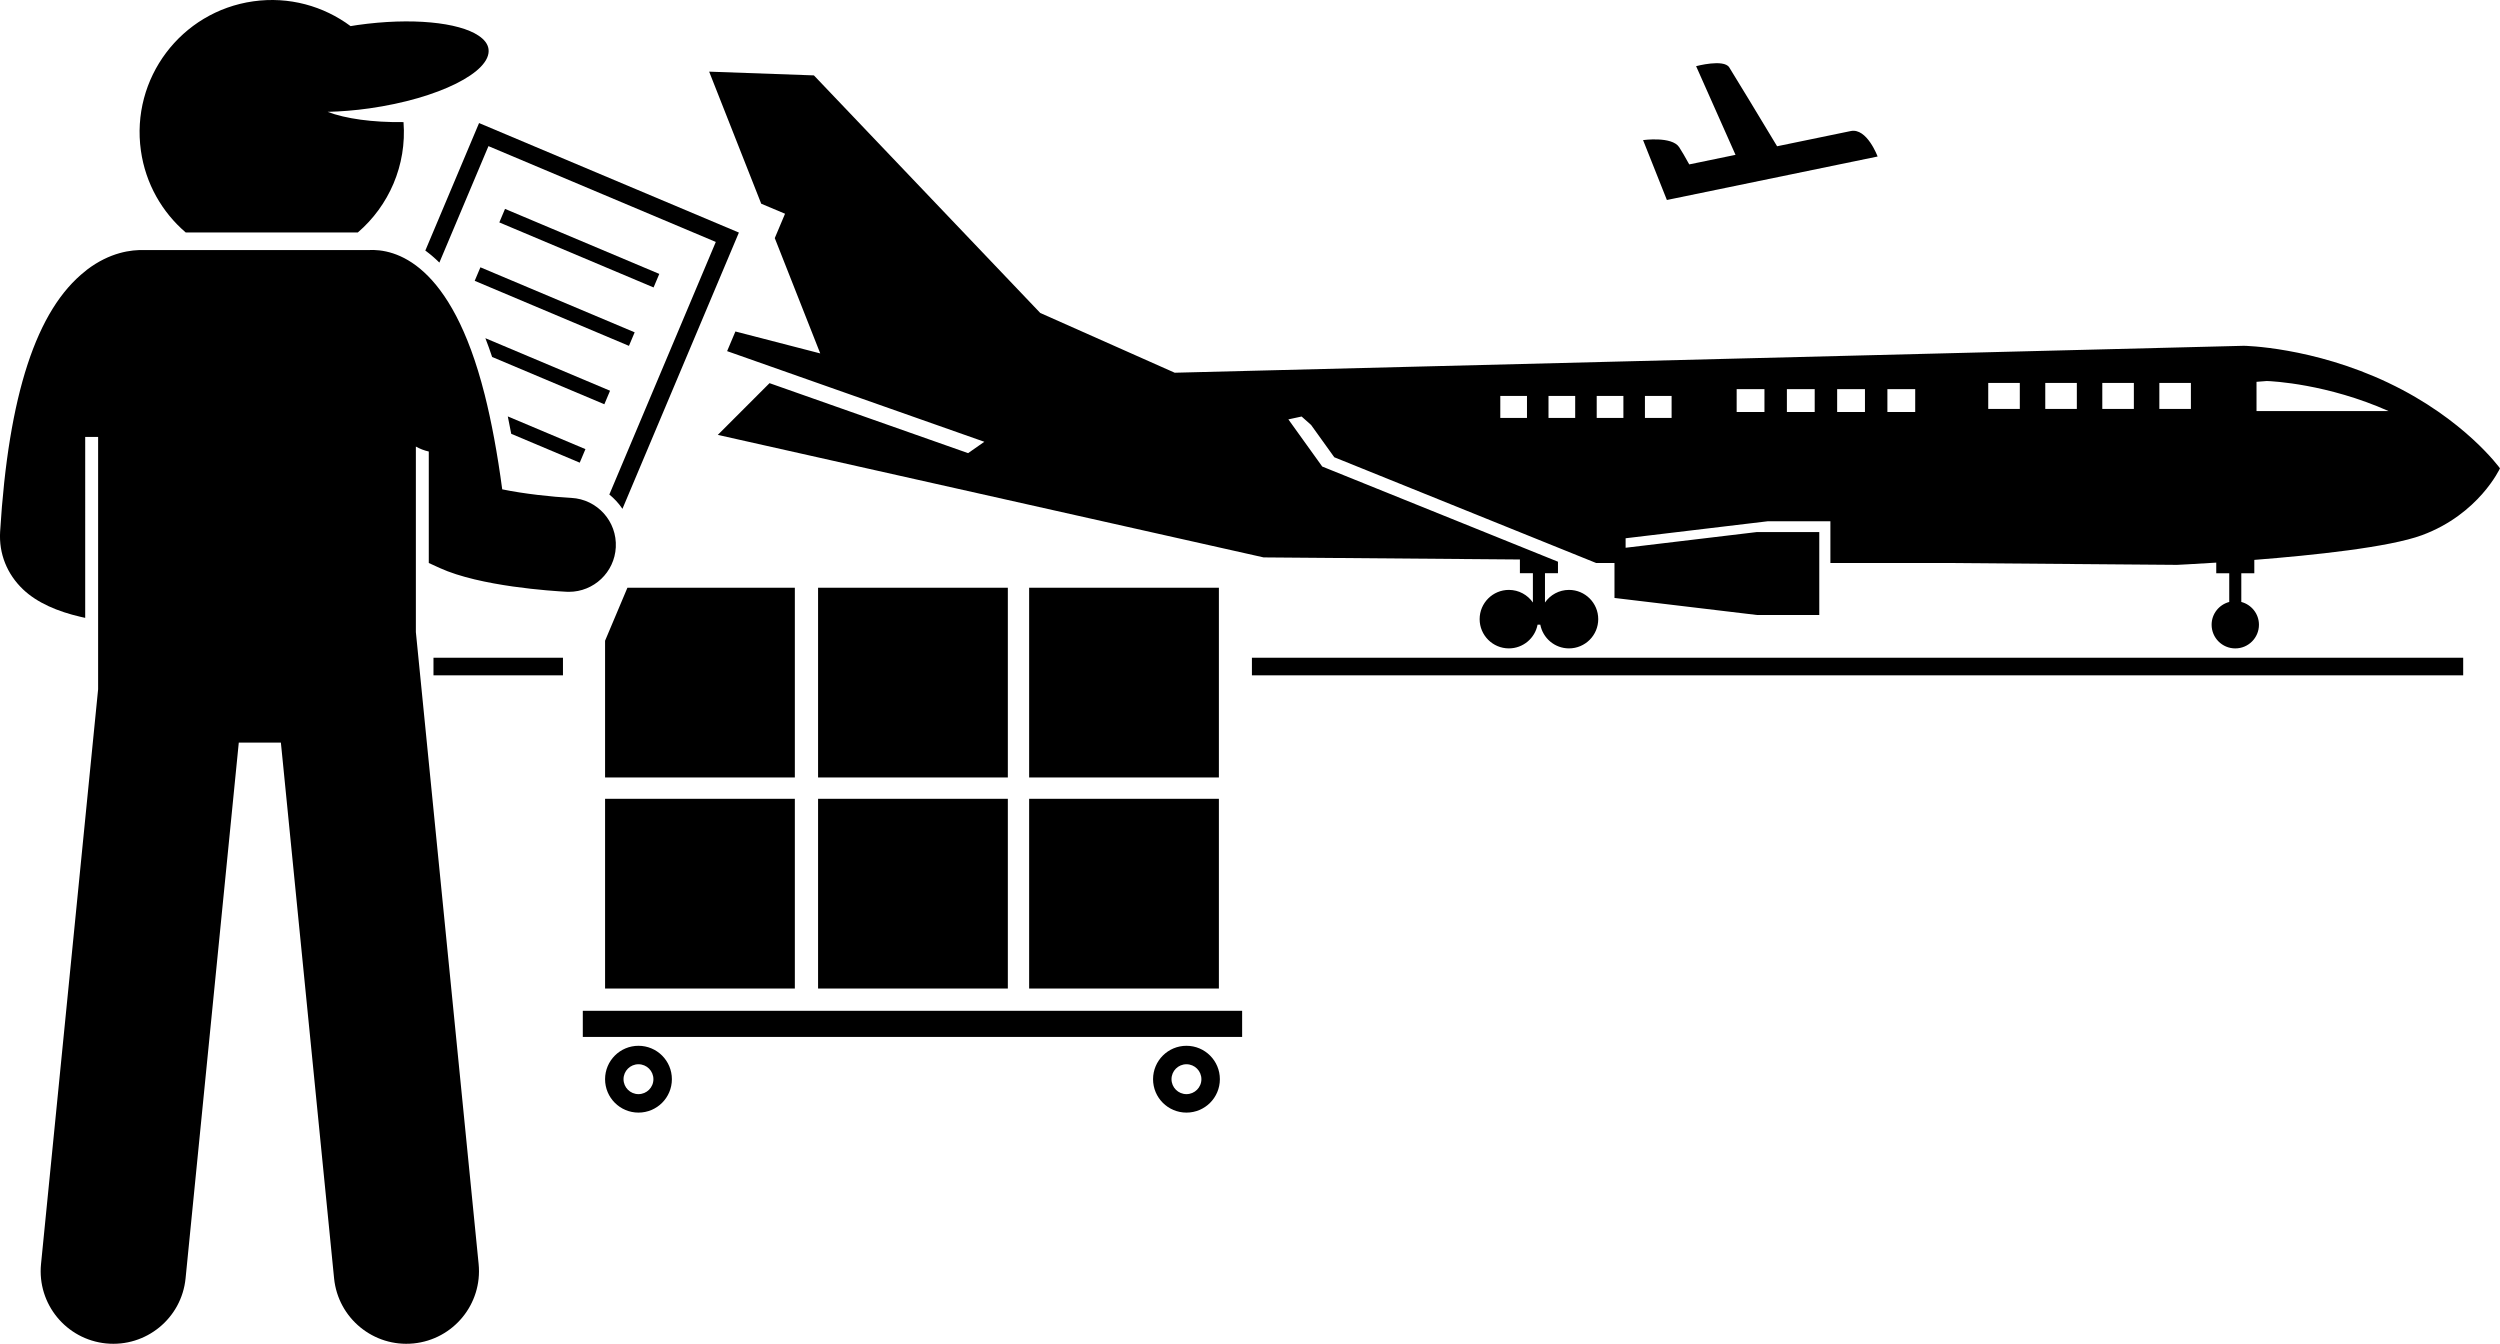 <svg xmlns="http://www.w3.org/2000/svg" xml:space="preserve" viewBox="0 0 1643.44 883.38" shape-rendering="geometricPrecision" text-rendering="geometricPrecision" image-rendering="optimizeQuality" fill-rule="evenodd" clip-rule="evenodd"><g fill="currentColor"><path d="M1570.22 251.73c-50.04-23.8-95.19-24.41-95.19-24.41l-702.8 17.7-88.4-39.29L535.04 49.56l-68.86-2.46 34.23 86.81 15.66 6.6-6.75 16.01 29.89 75.81-55.77-14.42-5.45 12.92 169.09 59.59-10.67 7.47-130.54-46.01-34 34.01 358.8 80.54 168.48 1.37v9.01h8.54v19.27c-3.47-5-9.24-8.29-15.79-8.29-10.61.01-19.22 8.61-19.22 19.22 0 10.62 8.61 19.23 19.22 19.23 9.37 0 17.15-6.71 18.86-15.58h1.8c1.71 8.87 9.49 15.58 18.86 15.58 10.62 0 19.22-8.61 19.22-19.23 0-10.61-8.61-19.22-19.22-19.22-6.55.01-12.32 3.29-15.79 8.29v-19.27h8.54v-7.55L869.2 306.69l-22.26-31 8.71-1.88 6.24 5.55 15.24 21.23 172.14 69.51h12.05V393.08l93.6 11.19h41.03v-54.51h-41.03l-86.28 10.32v-6.24l93.6-11.19h41.02v27.46h77.78l150.04 1.22s10.31-.48 25.83-1.48v6.98h8.54v18.88c-6.66 1.76-11.59 7.77-11.59 14.98 0 8.6 6.96 15.56 15.56 15.56 8.6 0 15.56-6.97 15.56-15.56 0-7.21-4.94-13.22-11.6-14.98v-18.88h8.55v-8.77c38.65-3.03 88.7-8.29 110.24-16.25 37.42-13.83 51.25-43.94 51.25-43.94.01.01-23.18-32.34-73.22-56.14zm-428.58 4.07h18.27v15.05h-18.27V255.8zm-60.3 4.48h17.53v14.44h-17.53v-14.44zm-31.7 0h17.54v14.44h-17.54v-14.44zm-31.69 0h17.54v14.44h-17.54v-14.44zm-31.69 0h17.54v14.44h-17.54v-14.44zm206.68 10.58h-18.28v-15.05h18.28v15.05zm47.79-15.05h18.28v15.05h-18.28v-15.05zm-33.03 0h18.28v15.05h-18.28v-15.05zm120.07 13.02h-20.75v-17.08h20.75v17.08zm37.49 0h-20.75v-17.08h20.75v17.08zm37.49 0H1382v-17.08h20.75v17.08zm37.49 0h-20.74v-17.08h20.74v17.08zm70.15 1.41h-27.01V251l6.81-.53c3.69.13 39.74 1.87 80.05 19.77h-59.85zM822.98 443.94h796.26v-11.56H822.98zM370.08 443.94v-11.56h-85.12v11.56zM1080.1 92.07l15.67 39.4 4.02-.83 134.51-27.75s-7-18.95-17.66-16.74c-4.34.9-25.22 5.2-48.42 10-10.2-16.92-28.86-47.83-31.48-51.89-3.63-5.64-21.76-.76-21.76-.76l25.91 58.29c-11.59 2.39-22.32 4.6-30.43 6.28-2.51-4.56-4.98-8.87-6.64-11.36-4.84-7.26-23.73-4.61-23.73-4.61zM383.12 681.67h433.43v-17.18H383.12zM419.72 687.48c-12.13 0-21.96 9.83-21.96 21.96s9.83 21.96 21.96 21.96 21.96-9.83 21.96-21.96-9.83-21.96-21.96-21.96zm0 31.78c-5.42 0-9.83-4.4-9.83-9.83.01-5.42 4.4-9.82 9.83-9.82 5.42 0 9.82 4.4 9.82 9.82.01 5.43-4.4 9.83-9.82 9.83zM779.95 687.48c-12.13 0-21.96 9.83-21.96 21.96s9.83 21.96 21.96 21.96 21.96-9.83 21.96-21.96-9.83-21.96-21.96-21.96zm0 31.78c-5.42 0-9.83-4.4-9.83-9.83 0-5.42 4.4-9.82 9.83-9.82 5.42 0 9.82 4.4 9.82 9.82.01 5.43-4.4 9.83-9.82 9.83zM397.76 525.11v124.74h124.75V525.11zM397.76 511.1h124.75V386.36H412.45l-14.69 34.84zM537.78 649.85h124.75V525.11H537.78zM662.53 386.36H537.78V511.1h124.75zM676.53 649.85h124.74V525.11H676.53zM801.27 386.36H676.53V511.1h124.74z"/><path d="m485.72 152.88-170.8-71.99-35.33 83.83c3.06 2.22 6.15 4.84 9.24 7.9l32.27-76.56 149.45 62.99-69.99 166.05c3.33 2.68 6.23 5.85 8.62 9.39l76.55-181.61z"/><path d="m433.4 180.06-101.41-42.74-3.75 8.89 101.41 42.75zM312.06 184.61l101.4 42.75 3.75-8.9-101.4-42.74zM397.28 265.76l3.75-8.9-81.96-34.54c1.52 3.9 3 8 4.44 12.34l73.77 31.09zM336.08 285.18l45.02 18.97 3.75-8.9-51.04-21.51c.78 3.71 1.53 7.52 2.26 11.43zM265.25 80.27c-20.36.25-38.07-2.23-49.9-6.74 8.67-.21 17.9-.93 27.46-2.29 45.4-6.43 80.46-23.91 78.32-39.04-.47-3.34-2.8-6.26-6.51-8.75-13.07-8.81-44.2-12.02-79.57-7.01-1.55.22-3.06.48-4.59.73C212.75 4 190.05-2.47 166.47.87 118.96 7.6 85.9 51.57 92.63 99.08c3.08 21.76 13.99 40.47 29.45 53.73h113.15c20.38-17.52 32.22-44.14 30.03-72.54z"/><path d="M273.38 415.38V293.56c2.64 1.5 5.51 2.58 8.49 3.26v73.27l7.18 3.29c26.54 12.13 74.06 15.14 83.32 15.63.55.03 1.09.04 1.63.04 16.32 0 29.95-12.79 30.81-29.27.9-17.03-12.19-31.57-29.22-32.47-12.58-.66-31.24-2.68-45.44-5.63-3.14-23.52-7.03-44.48-11.59-62.51l-.01-.01c-21.88-86.49-58.69-95.86-76.6-94.77l-147.08.01c-8.55-.31-22.61 1.46-37.7 12.91-.34.27-.67.58-1.01.85C23.96 203.48 5.59 259.52.08 349.48c-.88 14.4 4.48 27.88 15.1 37.99 9.34 8.89 22.78 14.52 37.74 18.01 1.03.24 2.05.47 3.09.69V287.25h8.49v165.84l-3.02 30.36-34.51 347.47c-2.61 26.24 16.55 49.61 42.79 52.22 26.24 2.6 49.63-16.54 52.23-42.79l33.83-340.6 1.15-11.59h27.67l1.16 11.59 33.82 340.6c2.61 26.24 26 45.39 52.22 42.79 26.24-2.61 45.4-25.98 42.8-52.22l-35-352.37-6.27-63.17z"/></g></svg>